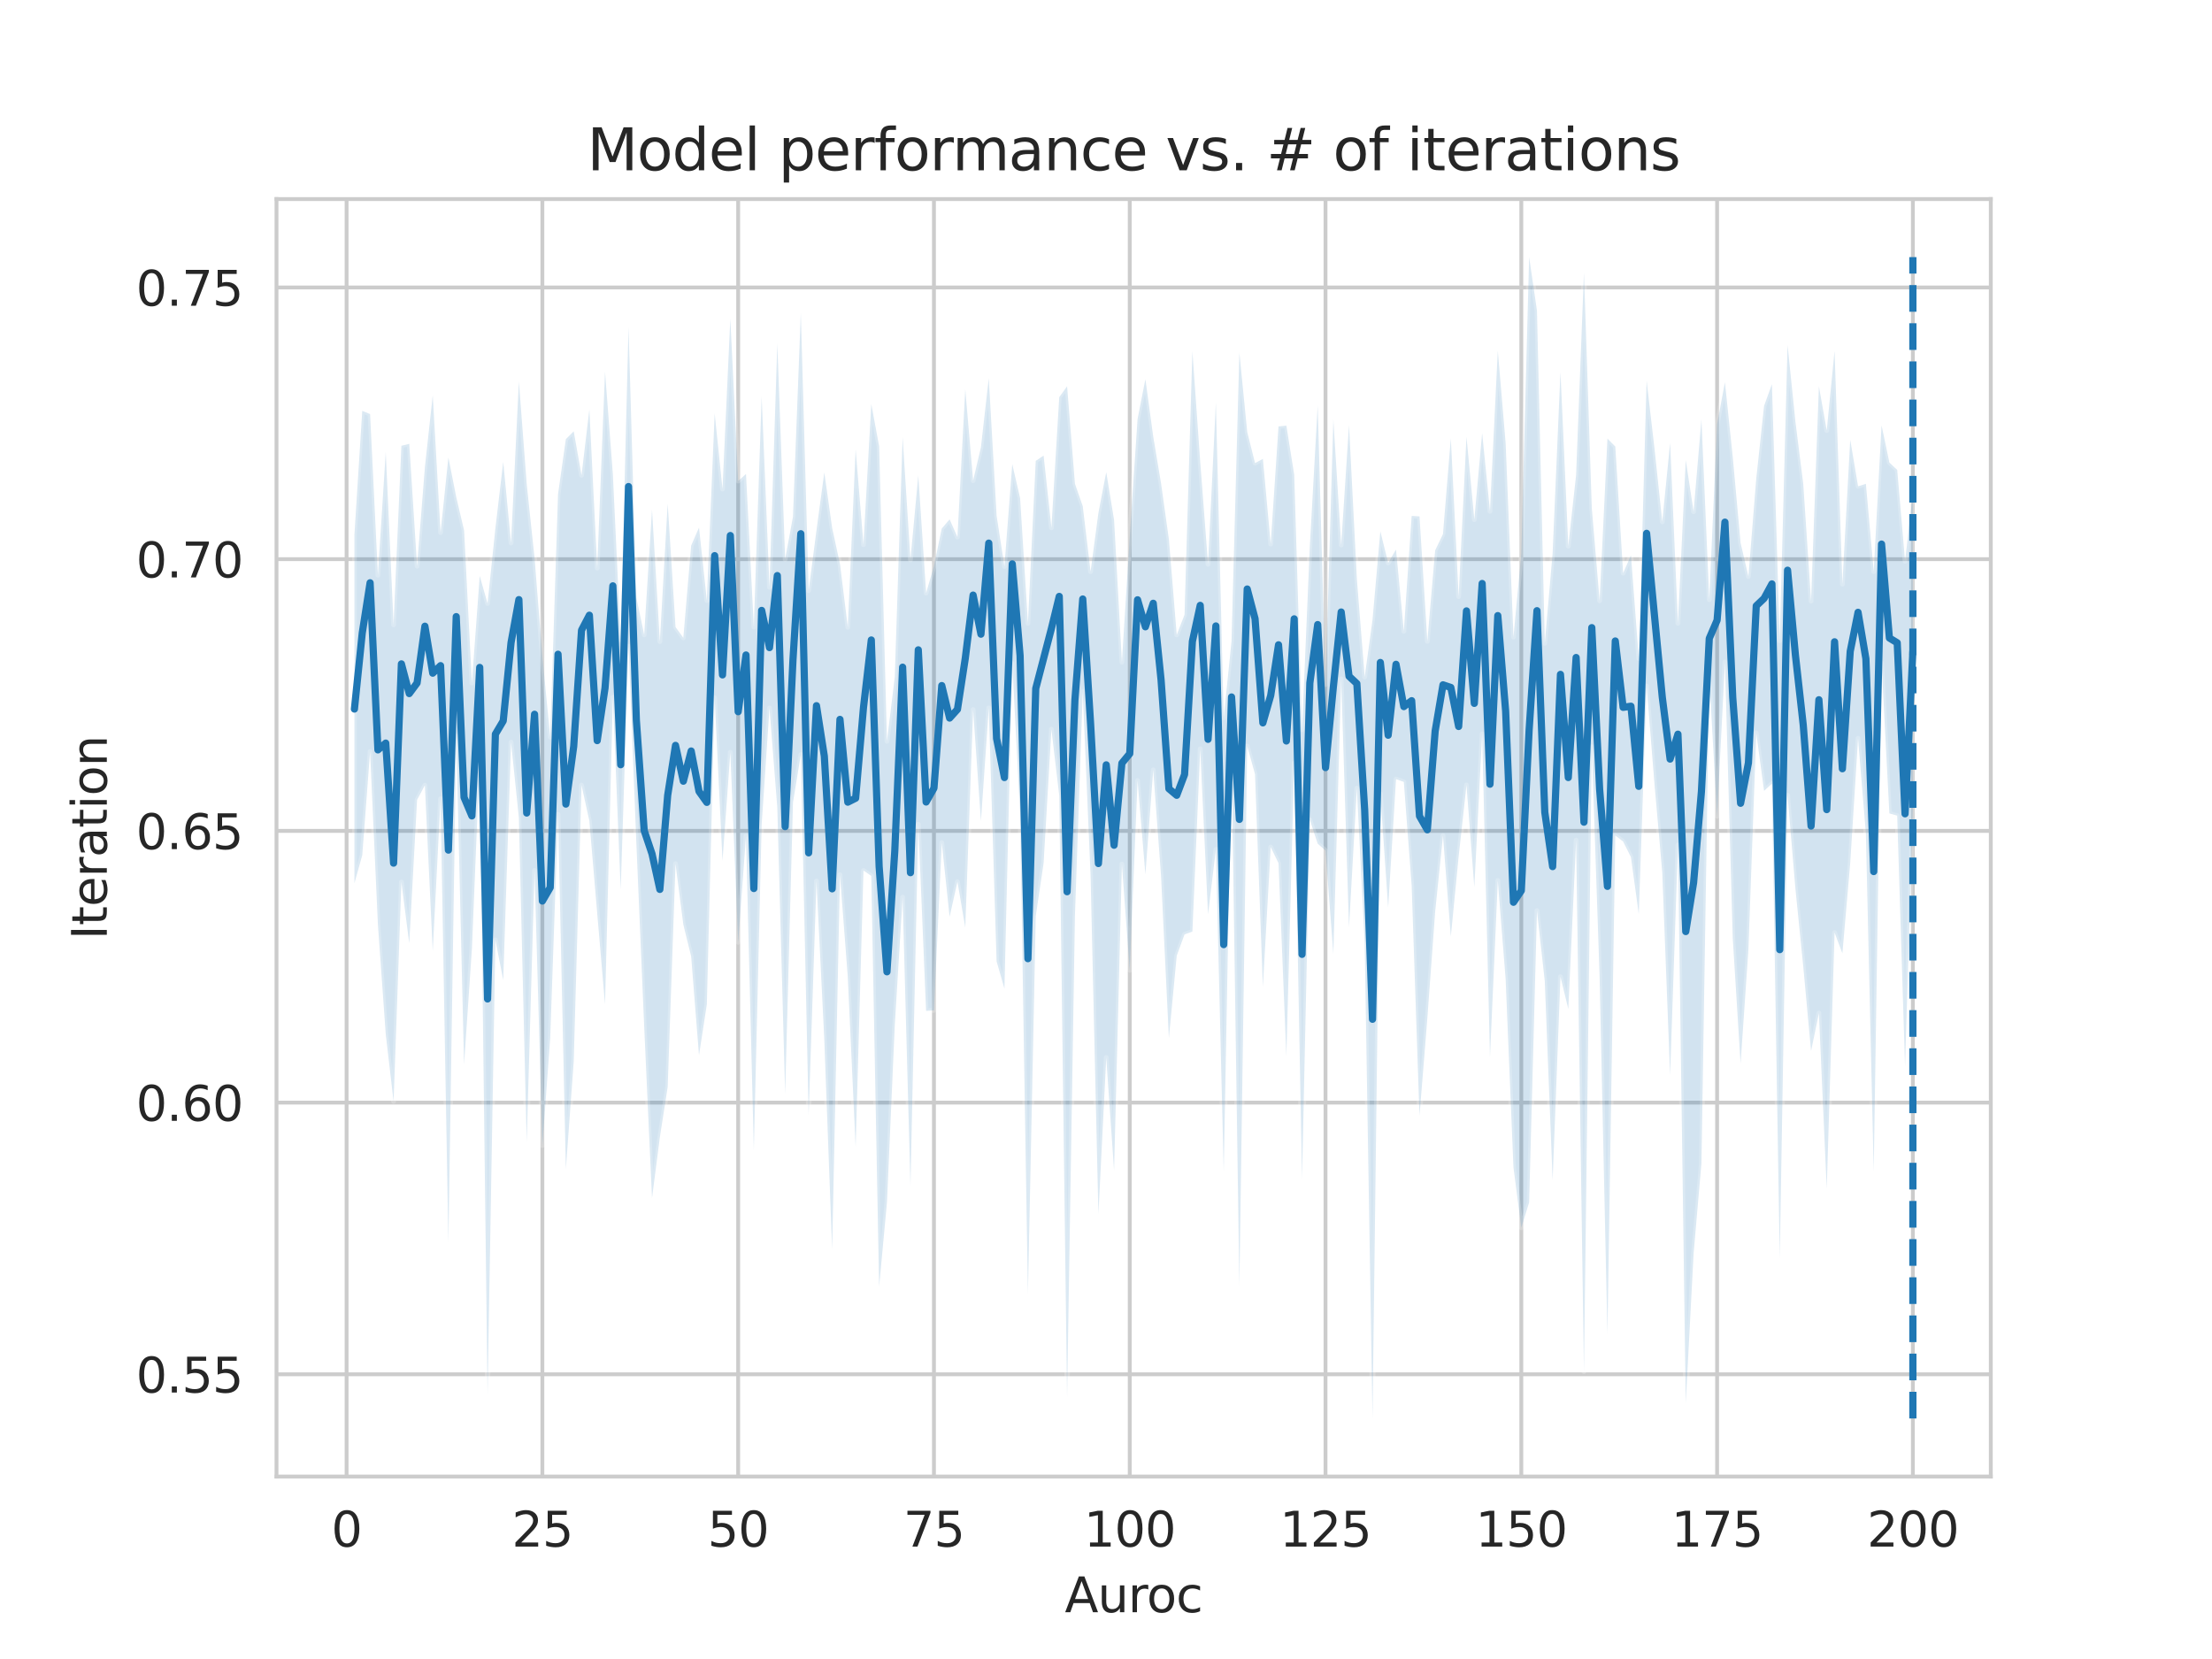 <?xml version="1.0" encoding="utf-8" standalone="no"?>
<!DOCTYPE svg PUBLIC "-//W3C//DTD SVG 1.1//EN"
  "http://www.w3.org/Graphics/SVG/1.1/DTD/svg11.dtd">
<svg height="345.6pt" version="1.1" viewBox="0 0 460.8 345.6" width="460.8pt" xmlns="http://www.w3.org/2000/svg" xmlns:xlink="http://www.w3.org/1999/xlink">
 <defs>
  <style type="text/css">*{stroke-linecap:butt;stroke-linejoin:round;}</style>
 </defs>
 <g id="figure_1">
  <g id="patch_1">
   <path d="M 0 345.6 
L 460.8 345.6 
L 460.8 0 
L 0 0 
z
" style="fill:#ffffff;"/>
  </g>
  <g id="axes_1">
   <g id="patch_2">
    <path d="M 57.6 307.584 
L 414.72 307.584 
L 414.72 41.472 
L 57.6 41.472 
z
" style="fill:#ffffff;"/>
   </g>
   <g id="matplotlib.axis_1">
    <g id="xtick_1">
     <g id="line2d_1">
      <path clip-path="url(#p6a2923b53c)" d="M 72.201 307.584 
L 72.201 41.472 
" style="fill:none;stroke:#cccccc;stroke-linecap:round;stroke-width:0.8;"/>
     </g>
     <g id="text_1">
      <!-- 0 -->
      <g style="fill:#262626;" transform="translate(69.02 322.182)scale(0.1 -0.1)">
       <defs>
        <path d="M 2034 4250 
Q 1547 4250 1301 3770 
Q 1056 3291 1056 2328 
Q 1056 1369 1301 889 
Q 1547 409 2034 409 
Q 2525 409 2770 889 
Q 3016 1369 3016 2328 
Q 3016 3291 2770 3770 
Q 2525 4250 2034 4250 
z
M 2034 4750 
Q 2819 4750 3233 4129 
Q 3647 3509 3647 2328 
Q 3647 1150 3233 529 
Q 2819 -91 2034 -91 
Q 1250 -91 836 529 
Q 422 1150 422 2328 
Q 422 3509 836 4129 
Q 1250 4750 2034 4750 
z
" id="DejaVuSans-30" transform="scale(0.016)"/>
       </defs>
       <use xlink:href="#DejaVuSans-30"/>
      </g>
     </g>
    </g>
    <g id="xtick_2">
     <g id="line2d_2">
      <path clip-path="url(#p6a2923b53c)" d="M 112.987 307.584 
L 112.987 41.472 
" style="fill:none;stroke:#cccccc;stroke-linecap:round;stroke-width:0.8;"/>
     </g>
     <g id="text_2">
      <!-- 25 -->
      <g style="fill:#262626;" transform="translate(106.625 322.182)scale(0.1 -0.1)">
       <defs>
        <path d="M 1228 531 
L 3431 531 
L 3431 0 
L 469 0 
L 469 531 
Q 828 903 1448 1529 
Q 2069 2156 2228 2338 
Q 2531 2678 2651 2914 
Q 2772 3150 2772 3378 
Q 2772 3750 2511 3984 
Q 2250 4219 1831 4219 
Q 1534 4219 1204 4116 
Q 875 4013 500 3803 
L 500 4441 
Q 881 4594 1212 4672 
Q 1544 4750 1819 4750 
Q 2544 4750 2975 4387 
Q 3406 4025 3406 3419 
Q 3406 3131 3298 2873 
Q 3191 2616 2906 2266 
Q 2828 2175 2409 1742 
Q 1991 1309 1228 531 
z
" id="DejaVuSans-32" transform="scale(0.016)"/>
        <path d="M 691 4666 
L 3169 4666 
L 3169 4134 
L 1269 4134 
L 1269 2991 
Q 1406 3038 1543 3061 
Q 1681 3084 1819 3084 
Q 2600 3084 3056 2656 
Q 3513 2228 3513 1497 
Q 3513 744 3044 326 
Q 2575 -91 1722 -91 
Q 1428 -91 1123 -41 
Q 819 9 494 109 
L 494 744 
Q 775 591 1075 516 
Q 1375 441 1709 441 
Q 2250 441 2565 725 
Q 2881 1009 2881 1497 
Q 2881 1984 2565 2268 
Q 2250 2553 1709 2553 
Q 1456 2553 1204 2497 
Q 953 2441 691 2322 
L 691 4666 
z
" id="DejaVuSans-35" transform="scale(0.016)"/>
       </defs>
       <use xlink:href="#DejaVuSans-32"/>
       <use x="63.623" xlink:href="#DejaVuSans-35"/>
      </g>
     </g>
    </g>
    <g id="xtick_3">
     <g id="line2d_3">
      <path clip-path="url(#p6a2923b53c)" d="M 153.773 307.584 
L 153.773 41.472 
" style="fill:none;stroke:#cccccc;stroke-linecap:round;stroke-width:0.8;"/>
     </g>
     <g id="text_3">
      <!-- 50 -->
      <g style="fill:#262626;" transform="translate(147.41 322.182)scale(0.1 -0.1)">
       <use xlink:href="#DejaVuSans-35"/>
       <use x="63.623" xlink:href="#DejaVuSans-30"/>
      </g>
     </g>
    </g>
    <g id="xtick_4">
     <g id="line2d_4">
      <path clip-path="url(#p6a2923b53c)" d="M 194.559 307.584 
L 194.559 41.472 
" style="fill:none;stroke:#cccccc;stroke-linecap:round;stroke-width:0.8;"/>
     </g>
     <g id="text_4">
      <!-- 75 -->
      <g style="fill:#262626;" transform="translate(188.196 322.182)scale(0.1 -0.1)">
       <defs>
        <path d="M 525 4666 
L 3525 4666 
L 3525 4397 
L 1831 0 
L 1172 0 
L 2766 4134 
L 525 4134 
L 525 4666 
z
" id="DejaVuSans-37" transform="scale(0.016)"/>
       </defs>
       <use xlink:href="#DejaVuSans-37"/>
       <use x="63.623" xlink:href="#DejaVuSans-35"/>
      </g>
     </g>
    </g>
    <g id="xtick_5">
     <g id="line2d_5">
      <path clip-path="url(#p6a2923b53c)" d="M 235.344 307.584 
L 235.344 41.472 
" style="fill:none;stroke:#cccccc;stroke-linecap:round;stroke-width:0.8;"/>
     </g>
     <g id="text_5">
      <!-- 100 -->
      <g style="fill:#262626;" transform="translate(225.801 322.182)scale(0.1 -0.1)">
       <defs>
        <path d="M 794 531 
L 1825 531 
L 1825 4091 
L 703 3866 
L 703 4441 
L 1819 4666 
L 2450 4666 
L 2450 531 
L 3481 531 
L 3481 0 
L 794 0 
L 794 531 
z
" id="DejaVuSans-31" transform="scale(0.016)"/>
       </defs>
       <use xlink:href="#DejaVuSans-31"/>
       <use x="63.623" xlink:href="#DejaVuSans-30"/>
       <use x="127.246" xlink:href="#DejaVuSans-30"/>
      </g>
     </g>
    </g>
    <g id="xtick_6">
     <g id="line2d_6">
      <path clip-path="url(#p6a2923b53c)" d="M 276.13 307.584 
L 276.13 41.472 
" style="fill:none;stroke:#cccccc;stroke-linecap:round;stroke-width:0.8;"/>
     </g>
     <g id="text_6">
      <!-- 125 -->
      <g style="fill:#262626;" transform="translate(266.586 322.182)scale(0.1 -0.1)">
       <use xlink:href="#DejaVuSans-31"/>
       <use x="63.623" xlink:href="#DejaVuSans-32"/>
       <use x="127.246" xlink:href="#DejaVuSans-35"/>
      </g>
     </g>
    </g>
    <g id="xtick_7">
     <g id="line2d_7">
      <path clip-path="url(#p6a2923b53c)" d="M 316.916 307.584 
L 316.916 41.472 
" style="fill:none;stroke:#cccccc;stroke-linecap:round;stroke-width:0.8;"/>
     </g>
     <g id="text_7">
      <!-- 150 -->
      <g style="fill:#262626;" transform="translate(307.372 322.182)scale(0.1 -0.1)">
       <use xlink:href="#DejaVuSans-31"/>
       <use x="63.623" xlink:href="#DejaVuSans-35"/>
       <use x="127.246" xlink:href="#DejaVuSans-30"/>
      </g>
     </g>
    </g>
    <g id="xtick_8">
     <g id="line2d_8">
      <path clip-path="url(#p6a2923b53c)" d="M 357.702 307.584 
L 357.702 41.472 
" style="fill:none;stroke:#cccccc;stroke-linecap:round;stroke-width:0.8;"/>
     </g>
     <g id="text_8">
      <!-- 175 -->
      <g style="fill:#262626;" transform="translate(348.158 322.182)scale(0.1 -0.1)">
       <use xlink:href="#DejaVuSans-31"/>
       <use x="63.623" xlink:href="#DejaVuSans-37"/>
       <use x="127.246" xlink:href="#DejaVuSans-35"/>
      </g>
     </g>
    </g>
    <g id="xtick_9">
     <g id="line2d_9">
      <path clip-path="url(#p6a2923b53c)" d="M 398.487 307.584 
L 398.487 41.472 
" style="fill:none;stroke:#cccccc;stroke-linecap:round;stroke-width:0.8;"/>
     </g>
     <g id="text_9">
      <!-- 200 -->
      <g style="fill:#262626;" transform="translate(388.944 322.182)scale(0.1 -0.1)">
       <use xlink:href="#DejaVuSans-32"/>
       <use x="63.623" xlink:href="#DejaVuSans-30"/>
       <use x="127.246" xlink:href="#DejaVuSans-30"/>
      </g>
     </g>
    </g>
    <g id="text_10">
     <!-- Auroc -->
     <g style="fill:#262626;" transform="translate(221.819 335.861)scale(0.1 -0.1)">
      <defs>
       <path d="M 2188 4044 
L 1331 1722 
L 3047 1722 
L 2188 4044 
z
M 1831 4666 
L 2547 4666 
L 4325 0 
L 3669 0 
L 3244 1197 
L 1141 1197 
L 716 0 
L 50 0 
L 1831 4666 
z
" id="DejaVuSans-41" transform="scale(0.016)"/>
       <path d="M 544 1381 
L 544 3500 
L 1119 3500 
L 1119 1403 
Q 1119 906 1312 657 
Q 1506 409 1894 409 
Q 2359 409 2629 706 
Q 2900 1003 2900 1516 
L 2900 3500 
L 3475 3500 
L 3475 0 
L 2900 0 
L 2900 538 
Q 2691 219 2414 64 
Q 2138 -91 1772 -91 
Q 1169 -91 856 284 
Q 544 659 544 1381 
z
M 1991 3584 
L 1991 3584 
z
" id="DejaVuSans-75" transform="scale(0.016)"/>
       <path d="M 2631 2963 
Q 2534 3019 2420 3045 
Q 2306 3072 2169 3072 
Q 1681 3072 1420 2755 
Q 1159 2438 1159 1844 
L 1159 0 
L 581 0 
L 581 3500 
L 1159 3500 
L 1159 2956 
Q 1341 3275 1631 3429 
Q 1922 3584 2338 3584 
Q 2397 3584 2469 3576 
Q 2541 3569 2628 3553 
L 2631 2963 
z
" id="DejaVuSans-72" transform="scale(0.016)"/>
       <path d="M 1959 3097 
Q 1497 3097 1228 2736 
Q 959 2375 959 1747 
Q 959 1119 1226 758 
Q 1494 397 1959 397 
Q 2419 397 2687 759 
Q 2956 1122 2956 1747 
Q 2956 2369 2687 2733 
Q 2419 3097 1959 3097 
z
M 1959 3584 
Q 2709 3584 3137 3096 
Q 3566 2609 3566 1747 
Q 3566 888 3137 398 
Q 2709 -91 1959 -91 
Q 1206 -91 779 398 
Q 353 888 353 1747 
Q 353 2609 779 3096 
Q 1206 3584 1959 3584 
z
" id="DejaVuSans-6f" transform="scale(0.016)"/>
       <path d="M 3122 3366 
L 3122 2828 
Q 2878 2963 2633 3030 
Q 2388 3097 2138 3097 
Q 1578 3097 1268 2742 
Q 959 2388 959 1747 
Q 959 1106 1268 751 
Q 1578 397 2138 397 
Q 2388 397 2633 464 
Q 2878 531 3122 666 
L 3122 134 
Q 2881 22 2623 -34 
Q 2366 -91 2075 -91 
Q 1284 -91 818 406 
Q 353 903 353 1747 
Q 353 2603 823 3093 
Q 1294 3584 2113 3584 
Q 2378 3584 2631 3529 
Q 2884 3475 3122 3366 
z
" id="DejaVuSans-63" transform="scale(0.016)"/>
      </defs>
      <use xlink:href="#DejaVuSans-41"/>
      <use x="68.408" xlink:href="#DejaVuSans-75"/>
      <use x="131.787" xlink:href="#DejaVuSans-72"/>
      <use x="170.65" xlink:href="#DejaVuSans-6f"/>
      <use x="231.832" xlink:href="#DejaVuSans-63"/>
     </g>
    </g>
   </g>
   <g id="matplotlib.axis_2">
    <g id="ytick_1">
     <g id="line2d_10">
      <path clip-path="url(#p6a2923b53c)" d="M 57.6 286.29 
L 414.72 286.29 
" style="fill:none;stroke:#cccccc;stroke-linecap:round;stroke-width:0.8;"/>
     </g>
     <g id="text_11">
      <!-- 0.55 -->
      <g style="fill:#262626;" transform="translate(28.334 290.089)scale(0.1 -0.1)">
       <defs>
        <path d="M 684 794 
L 1344 794 
L 1344 0 
L 684 0 
L 684 794 
z
" id="DejaVuSans-2e" transform="scale(0.016)"/>
       </defs>
       <use xlink:href="#DejaVuSans-30"/>
       <use x="63.623" xlink:href="#DejaVuSans-2e"/>
       <use x="95.41" xlink:href="#DejaVuSans-35"/>
       <use x="159.033" xlink:href="#DejaVuSans-35"/>
      </g>
     </g>
    </g>
    <g id="ytick_2">
     <g id="line2d_11">
      <path clip-path="url(#p6a2923b53c)" d="M 57.6 229.689 
L 414.72 229.689 
" style="fill:none;stroke:#cccccc;stroke-linecap:round;stroke-width:0.8;"/>
     </g>
     <g id="text_12">
      <!-- 0.60 -->
      <g style="fill:#262626;" transform="translate(28.334 233.488)scale(0.1 -0.1)">
       <defs>
        <path d="M 2113 2584 
Q 1688 2584 1439 2293 
Q 1191 2003 1191 1497 
Q 1191 994 1439 701 
Q 1688 409 2113 409 
Q 2538 409 2786 701 
Q 3034 994 3034 1497 
Q 3034 2003 2786 2293 
Q 2538 2584 2113 2584 
z
M 3366 4563 
L 3366 3988 
Q 3128 4100 2886 4159 
Q 2644 4219 2406 4219 
Q 1781 4219 1451 3797 
Q 1122 3375 1075 2522 
Q 1259 2794 1537 2939 
Q 1816 3084 2150 3084 
Q 2853 3084 3261 2657 
Q 3669 2231 3669 1497 
Q 3669 778 3244 343 
Q 2819 -91 2113 -91 
Q 1303 -91 875 529 
Q 447 1150 447 2328 
Q 447 3434 972 4092 
Q 1497 4750 2381 4750 
Q 2619 4750 2861 4703 
Q 3103 4656 3366 4563 
z
" id="DejaVuSans-36" transform="scale(0.016)"/>
       </defs>
       <use xlink:href="#DejaVuSans-30"/>
       <use x="63.623" xlink:href="#DejaVuSans-2e"/>
       <use x="95.41" xlink:href="#DejaVuSans-36"/>
       <use x="159.033" xlink:href="#DejaVuSans-30"/>
      </g>
     </g>
    </g>
    <g id="ytick_3">
     <g id="line2d_12">
      <path clip-path="url(#p6a2923b53c)" d="M 57.6 173.088 
L 414.72 173.088 
" style="fill:none;stroke:#cccccc;stroke-linecap:round;stroke-width:0.8;"/>
     </g>
     <g id="text_13">
      <!-- 0.65 -->
      <g style="fill:#262626;" transform="translate(28.334 176.887)scale(0.1 -0.1)">
       <use xlink:href="#DejaVuSans-30"/>
       <use x="63.623" xlink:href="#DejaVuSans-2e"/>
       <use x="95.41" xlink:href="#DejaVuSans-36"/>
       <use x="159.033" xlink:href="#DejaVuSans-35"/>
      </g>
     </g>
    </g>
    <g id="ytick_4">
     <g id="line2d_13">
      <path clip-path="url(#p6a2923b53c)" d="M 57.6 116.487 
L 414.72 116.487 
" style="fill:none;stroke:#cccccc;stroke-linecap:round;stroke-width:0.8;"/>
     </g>
     <g id="text_14">
      <!-- 0.70 -->
      <g style="fill:#262626;" transform="translate(28.334 120.286)scale(0.1 -0.1)">
       <use xlink:href="#DejaVuSans-30"/>
       <use x="63.623" xlink:href="#DejaVuSans-2e"/>
       <use x="95.41" xlink:href="#DejaVuSans-37"/>
       <use x="159.033" xlink:href="#DejaVuSans-30"/>
      </g>
     </g>
    </g>
    <g id="ytick_5">
     <g id="line2d_14">
      <path clip-path="url(#p6a2923b53c)" d="M 57.6 59.886 
L 414.72 59.886 
" style="fill:none;stroke:#cccccc;stroke-linecap:round;stroke-width:0.8;"/>
     </g>
     <g id="text_15">
      <!-- 0.75 -->
      <g style="fill:#262626;" transform="translate(28.334 63.685)scale(0.1 -0.1)">
       <use xlink:href="#DejaVuSans-30"/>
       <use x="63.623" xlink:href="#DejaVuSans-2e"/>
       <use x="95.41" xlink:href="#DejaVuSans-37"/>
       <use x="159.033" xlink:href="#DejaVuSans-35"/>
      </g>
     </g>
    </g>
    <g id="text_16">
     <!-- Iteration -->
     <g style="fill:#262626;" transform="translate(22.255 195.737)rotate(-90)scale(0.1 -0.1)">
      <defs>
       <path d="M 628 4666 
L 1259 4666 
L 1259 0 
L 628 0 
L 628 4666 
z
" id="DejaVuSans-49" transform="scale(0.016)"/>
       <path d="M 1172 4494 
L 1172 3500 
L 2356 3500 
L 2356 3053 
L 1172 3053 
L 1172 1153 
Q 1172 725 1289 603 
Q 1406 481 1766 481 
L 2356 481 
L 2356 0 
L 1766 0 
Q 1100 0 847 248 
Q 594 497 594 1153 
L 594 3053 
L 172 3053 
L 172 3500 
L 594 3500 
L 594 4494 
L 1172 4494 
z
" id="DejaVuSans-74" transform="scale(0.016)"/>
       <path d="M 3597 1894 
L 3597 1613 
L 953 1613 
Q 991 1019 1311 708 
Q 1631 397 2203 397 
Q 2534 397 2845 478 
Q 3156 559 3463 722 
L 3463 178 
Q 3153 47 2828 -22 
Q 2503 -91 2169 -91 
Q 1331 -91 842 396 
Q 353 884 353 1716 
Q 353 2575 817 3079 
Q 1281 3584 2069 3584 
Q 2775 3584 3186 3129 
Q 3597 2675 3597 1894 
z
M 3022 2063 
Q 3016 2534 2758 2815 
Q 2500 3097 2075 3097 
Q 1594 3097 1305 2825 
Q 1016 2553 972 2059 
L 3022 2063 
z
" id="DejaVuSans-65" transform="scale(0.016)"/>
       <path d="M 2194 1759 
Q 1497 1759 1228 1600 
Q 959 1441 959 1056 
Q 959 750 1161 570 
Q 1363 391 1709 391 
Q 2188 391 2477 730 
Q 2766 1069 2766 1631 
L 2766 1759 
L 2194 1759 
z
M 3341 1997 
L 3341 0 
L 2766 0 
L 2766 531 
Q 2569 213 2275 61 
Q 1981 -91 1556 -91 
Q 1019 -91 701 211 
Q 384 513 384 1019 
Q 384 1609 779 1909 
Q 1175 2209 1959 2209 
L 2766 2209 
L 2766 2266 
Q 2766 2663 2505 2880 
Q 2244 3097 1772 3097 
Q 1472 3097 1187 3025 
Q 903 2953 641 2809 
L 641 3341 
Q 956 3463 1253 3523 
Q 1550 3584 1831 3584 
Q 2591 3584 2966 3190 
Q 3341 2797 3341 1997 
z
" id="DejaVuSans-61" transform="scale(0.016)"/>
       <path d="M 603 3500 
L 1178 3500 
L 1178 0 
L 603 0 
L 603 3500 
z
M 603 4863 
L 1178 4863 
L 1178 4134 
L 603 4134 
L 603 4863 
z
" id="DejaVuSans-69" transform="scale(0.016)"/>
       <path d="M 3513 2113 
L 3513 0 
L 2938 0 
L 2938 2094 
Q 2938 2591 2744 2837 
Q 2550 3084 2163 3084 
Q 1697 3084 1428 2787 
Q 1159 2491 1159 1978 
L 1159 0 
L 581 0 
L 581 3500 
L 1159 3500 
L 1159 2956 
Q 1366 3272 1645 3428 
Q 1925 3584 2291 3584 
Q 2894 3584 3203 3211 
Q 3513 2838 3513 2113 
z
" id="DejaVuSans-6e" transform="scale(0.016)"/>
      </defs>
      <use xlink:href="#DejaVuSans-49"/>
      <use x="29.492" xlink:href="#DejaVuSans-74"/>
      <use x="68.701" xlink:href="#DejaVuSans-65"/>
      <use x="130.225" xlink:href="#DejaVuSans-72"/>
      <use x="171.338" xlink:href="#DejaVuSans-61"/>
      <use x="232.617" xlink:href="#DejaVuSans-74"/>
      <use x="271.826" xlink:href="#DejaVuSans-69"/>
      <use x="299.609" xlink:href="#DejaVuSans-6f"/>
      <use x="360.791" xlink:href="#DejaVuSans-6e"/>
     </g>
    </g>
   </g>
   <g id="PolyCollection_1">
    <defs>
     <path d="M 73.833 -234.183 
L 73.833 -161.601 
L 75.464 -167.453 
L 77.096 -189.046 
L 78.727 -152.995 
L 80.358 -130.18 
L 81.99 -116.154 
L 83.621 -161.864 
L 85.253 -149.094 
L 86.884 -178.98 
L 88.516 -182.027 
L 90.147 -147.496 
L 91.778 -179.216 
L 93.41 -86.719 
L 95.041 -192.25 
L 96.673 -123.851 
L 98.304 -147.942 
L 99.936 -187.504 
L 101.567 -55.125 
L 103.198 -149.812 
L 104.83 -141.45 
L 106.461 -190.984 
L 108.093 -175.245 
L 109.724 -107.72 
L 111.356 -164.277 
L 112.987 -106.966 
L 114.618 -129.382 
L 116.25 -175.961 
L 117.881 -102.066 
L 119.513 -124.466 
L 121.144 -182.044 
L 122.776 -174.595 
L 124.407 -155.388 
L 126.038 -136.374 
L 127.67 -200.339 
L 129.301 -160.285 
L 130.933 -210.988 
L 132.564 -170.012 
L 134.196 -131.82 
L 135.827 -96.022 
L 137.458 -108.701 
L 139.09 -119.169 
L 140.721 -165.675 
L 142.353 -152.998 
L 143.984 -146.352 
L 145.616 -125.791 
L 147.247 -136.396 
L 148.879 -200.223 
L 150.51 -166.289 
L 152.141 -188.892 
L 153.773 -149.289 
L 155.404 -171.449 
L 157.036 -106.044 
L 158.667 -173.865 
L 160.299 -198.115 
L 161.93 -177.346 
L 163.561 -117.712 
L 165.193 -178.463 
L 166.824 -188.407 
L 168.456 -113.315 
L 170.087 -162.083 
L 171.719 -129.019 
L 173.35 -85.276 
L 174.981 -163.375 
L 176.613 -142.065 
L 178.244 -106.657 
L 179.876 -164.254 
L 181.507 -163.135 
L 183.139 -77.566 
L 184.77 -95.134 
L 186.401 -132.122 
L 188.033 -158.705 
L 189.664 -98.623 
L 191.296 -173.896 
L 192.927 -135.012 
L 194.559 -135.126 
L 196.19 -170.063 
L 197.821 -154.629 
L 199.453 -161.93 
L 201.084 -152.391 
L 202.716 -197.798 
L 204.347 -174.559 
L 205.979 -198.13 
L 207.61 -145.343 
L 209.241 -139.663 
L 210.873 -207.367 
L 212.504 -176.202 
L 214.136 -76.033 
L 215.767 -154.772 
L 217.399 -165.789 
L 219.03 -193.693 
L 220.661 -179.854 
L 222.293 -54.555 
L 223.924 -154.736 
L 225.556 -201.49 
L 227.187 -163.249 
L 228.819 -92.691 
L 230.45 -125.297 
L 232.081 -101.778 
L 233.713 -165.594 
L 235.344 -143.462 
L 236.976 -183.006 
L 238.607 -163.452 
L 240.239 -185.225 
L 241.87 -163.103 
L 243.501 -129.361 
L 245.133 -146.513 
L 246.764 -150.952 
L 248.396 -151.535 
L 250.027 -189.61 
L 251.659 -155.135 
L 253.29 -168.655 
L 254.921 -101.586 
L 256.553 -188.76 
L 258.184 -77.679 
L 259.816 -190.177 
L 261.447 -184.306 
L 263.079 -140.027 
L 264.71 -169.141 
L 266.341 -165.788 
L 267.973 -125.556 
L 269.604 -186.655 
L 271.236 -100.007 
L 272.867 -174.809 
L 274.499 -169.853 
L 276.13 -168.4 
L 277.761 -146.891 
L 279.393 -204.162 
L 281.024 -152.424 
L 282.656 -181.402 
L 284.287 -149.233 
L 285.919 -50.112 
L 287.55 -180.278 
L 289.181 -156.564 
L 290.813 -183.299 
L 292.444 -182.714 
L 294.076 -161.138 
L 295.707 -113.176 
L 297.339 -133.476 
L 298.97 -155.694 
L 300.601 -171.531 
L 302.233 -150.508 
L 303.864 -167.212 
L 305.496 -182.068 
L 307.127 -160.796 
L 308.759 -192.714 
L 310.39 -125.385 
L 312.021 -162.171 
L 313.653 -141.667 
L 315.284 -102.415 
L 316.916 -89.839 
L 318.547 -95.118 
L 320.179 -155.898 
L 321.81 -141.19 
L 323.441 -99.777 
L 325.073 -142.138 
L 326.704 -135.422 
L 328.336 -170.591 
L 329.967 -59.863 
L 331.599 -190.017 
L 333.23 -142.049 
L 334.862 -67.682 
L 336.493 -171.556 
L 338.124 -170.302 
L 339.756 -167.054 
L 341.387 -155.168 
L 343.019 -202.701 
L 344.65 -182.418 
L 346.282 -163.868 
L 347.913 -121.625 
L 349.544 -169.563 
L 351.176 -53.337 
L 352.807 -84.466 
L 354.439 -103.261 
L 356.07 -204.522 
L 357.702 -175.546 
L 359.333 -207.689 
L 360.964 -150.199 
L 362.596 -124.045 
L 364.227 -147.857 
L 365.859 -192.918 
L 367.49 -180.847 
L 369.122 -182.355 
L 370.753 -83.415 
L 372.384 -179.924 
L 374.016 -160.52 
L 375.647 -144.325 
L 377.279 -126.655 
L 378.91 -134.547 
L 380.542 -97.971 
L 382.173 -151.33 
L 383.804 -147.003 
L 385.436 -165.844 
L 387.067 -191.794 
L 388.699 -171.957 
L 390.33 -101.547 
L 391.962 -207.514 
L 393.593 -176.151 
L 395.224 -175.692 
L 396.856 -123.444 
L 398.487 -177.008 
L 398.487 -242.812 
L 398.487 -242.812 
L 396.856 -228.697 
L 395.224 -247.702 
L 393.593 -249.239 
L 391.962 -256.992 
L 390.33 -226.531 
L 388.699 -244.803 
L 387.067 -244.294 
L 385.436 -253.98 
L 383.804 -223.904 
L 382.173 -272.473 
L 380.542 -255.916 
L 378.91 -265.111 
L 377.279 -220.379 
L 375.647 -244.806 
L 374.016 -257.761 
L 372.384 -273.702 
L 370.753 -212.132 
L 369.122 -265.564 
L 367.49 -261.04 
L 365.859 -245.862 
L 364.227 -225.498 
L 362.596 -232.484 
L 360.964 -250.348 
L 359.333 -265.97 
L 357.702 -257.227 
L 356.07 -220.673 
L 354.439 -258.204 
L 352.807 -238.99 
L 351.176 -249.745 
L 349.544 -215.752 
L 347.913 -253.316 
L 346.282 -236.892 
L 344.65 -252.233 
L 343.019 -266.289 
L 341.387 -208.422 
L 339.756 -229.915 
L 338.124 -226.194 
L 336.493 -252.585 
L 334.862 -254.227 
L 333.23 -220.431 
L 331.599 -239.683 
L 329.967 -288.792 
L 328.336 -246.661 
L 326.704 -231.828 
L 325.073 -268.089 
L 323.441 -230.363 
L 321.81 -211.594 
L 320.179 -280.865 
L 318.547 -292.032 
L 316.916 -230.288 
L 315.284 -212.872 
L 313.653 -253.247 
L 312.021 -272.544 
L 310.39 -239.088 
L 308.759 -255.378 
L 307.127 -237.353 
L 305.496 -254.605 
L 303.864 -221.315 
L 302.233 -254.275 
L 300.601 -234.342 
L 298.97 -230.938 
L 297.339 -212 
L 295.707 -238.024 
L 294.076 -238.124 
L 292.444 -214.093 
L 290.813 -231.125 
L 289.181 -228.32 
L 287.55 -234.905 
L 285.919 -216.43 
L 284.287 -204.548 
L 282.656 -224.993 
L 281.024 -257.039 
L 279.393 -232.057 
L 277.761 -258.138 
L 276.13 -202.995 
L 274.499 -261.125 
L 272.867 -231.861 
L 271.236 -193.58 
L 269.604 -246.705 
L 267.973 -256.923 
L 266.341 -256.762 
L 264.71 -232.262 
L 263.079 -249.998 
L 261.447 -249.122 
L 259.816 -255.617 
L 258.184 -272.137 
L 256.553 -212.05 
L 254.921 -196.058 
L 253.29 -261.747 
L 251.659 -228.049 
L 250.027 -249.37 
L 248.396 -272.428 
L 246.764 -217.549 
L 245.133 -213.334 
L 243.501 -233.231 
L 241.87 -244.872 
L 240.239 -254.628 
L 238.607 -266.601 
L 236.976 -258.299 
L 235.344 -233.738 
L 233.713 -207.646 
L 232.081 -237.273 
L 230.45 -247.237 
L 228.819 -238.73 
L 227.187 -226.517 
L 225.556 -240.14 
L 223.924 -244.845 
L 222.293 -265.121 
L 220.661 -262.861 
L 219.03 -235.654 
L 217.399 -250.695 
L 215.767 -249.588 
L 214.136 -215.75 
L 212.504 -241.835 
L 210.873 -248.893 
L 209.241 -227.582 
L 207.61 -238.16 
L 205.979 -266.783 
L 204.347 -252.424 
L 202.716 -245.46 
L 201.084 -264.494 
L 199.453 -233.716 
L 197.821 -237.401 
L 196.19 -235.504 
L 194.559 -227.699 
L 192.927 -222.046 
L 191.296 -246.549 
L 189.664 -228.987 
L 188.033 -254.516 
L 186.401 -204.573 
L 184.77 -191.18 
L 183.139 -252.615 
L 181.507 -261.424 
L 179.876 -232.133 
L 178.244 -251.976 
L 176.613 -214.929 
L 174.981 -228.097 
L 173.35 -235.61 
L 171.719 -247.168 
L 170.087 -235.105 
L 168.456 -222.562 
L 166.824 -280.42 
L 165.193 -237.959 
L 163.561 -229.089 
L 161.93 -274.044 
L 160.299 -223.272 
L 158.667 -263.012 
L 157.036 -214.963 
L 155.404 -246.855 
L 153.773 -245.393 
L 152.141 -279.185 
L 150.51 -243.724 
L 148.879 -259.467 
L 147.247 -220.505 
L 145.616 -235.689 
L 143.984 -231.949 
L 142.353 -212.727 
L 140.721 -214.976 
L 139.09 -240.664 
L 137.458 -211.943 
L 135.827 -239.424 
L 134.196 -213.343 
L 132.564 -221.141 
L 130.933 -277.492 
L 129.301 -212.307 
L 127.67 -246.773 
L 126.038 -268.16 
L 124.407 -227.243 
L 122.776 -260.284 
L 121.144 -246.585 
L 119.513 -255.745 
L 117.881 -254.12 
L 116.25 -242.652 
L 114.618 -192.04 
L 112.987 -208.835 
L 111.356 -229.336 
L 109.724 -244.75 
L 108.093 -266.134 
L 106.461 -232.48 
L 104.83 -249.383 
L 103.198 -235.513 
L 101.567 -219.875 
L 99.936 -225.615 
L 98.304 -203.319 
L 96.673 -235.124 
L 95.041 -242.036 
L 93.41 -250.298 
L 91.778 -234.652 
L 90.147 -263.238 
L 88.516 -248.269 
L 86.884 -227.651 
L 85.253 -253.133 
L 83.621 -252.739 
L 81.99 -215.431 
L 80.358 -251.409 
L 78.727 -225.775 
L 77.096 -259.34 
L 75.464 -260.009 
L 73.833 -234.183 
z
" id="medc75a42b5" style="stroke:#ffffff;stroke-opacity:0.2;"/>
    </defs>
    <g clip-path="url(#p6a2923b53c)">
     <use style="fill:#1f77b4;fill-opacity:0.2;stroke:#ffffff;stroke-opacity:0.2;" x="0" xlink:href="#medc75a42b5" y="345.6"/>
    </g>
   </g>
   <g id="LineCollection_1">
    <path clip-path="url(#p6a2923b53c)" d="M 398.487 295.488 
L 398.487 53.568 
" style="fill:none;stroke:#1f77b4;stroke-dasharray:5.55,2.4;stroke-dashoffset:0;stroke-width:1.5;"/>
   </g>
   <g id="line2d_15">
    <path clip-path="url(#p6a2923b53c)" d="M 73.833 147.708 
L 75.464 131.869 
L 77.096 121.407 
L 78.727 156.215 
L 80.358 154.805 
L 81.99 179.807 
L 83.621 138.299 
L 85.253 144.487 
L 86.884 142.284 
L 88.516 130.452 
L 90.147 140.233 
L 91.778 138.666 
L 93.41 177.092 
L 95.041 128.457 
L 96.673 166.113 
L 98.304 169.97 
L 99.936 139.041 
L 101.567 208.1 
L 103.198 152.937 
L 104.83 150.184 
L 106.461 133.868 
L 108.093 124.911 
L 109.724 169.365 
L 111.356 148.794 
L 112.987 187.699 
L 114.618 184.889 
L 116.25 136.293 
L 117.881 167.507 
L 119.513 155.495 
L 121.144 131.286 
L 122.776 128.161 
L 124.407 154.284 
L 126.038 143.333 
L 127.67 122.044 
L 129.301 159.304 
L 130.933 101.36 
L 132.564 150.024 
L 134.196 173.018 
L 135.827 177.877 
L 137.458 185.278 
L 139.09 165.684 
L 140.721 155.275 
L 142.353 162.738 
L 143.984 156.449 
L 145.616 164.86 
L 147.247 167.149 
L 148.879 115.755 
L 150.51 140.594 
L 152.141 111.562 
L 153.773 148.259 
L 155.404 136.448 
L 157.036 185.096 
L 158.667 127.161 
L 160.299 134.907 
L 161.93 119.905 
L 163.561 172.2 
L 165.193 137.389 
L 166.824 111.186 
L 168.456 177.662 
L 170.087 147.006 
L 171.719 157.506 
L 173.35 185.157 
L 174.981 149.864 
L 176.613 167.103 
L 178.244 166.283 
L 179.876 147.407 
L 181.507 133.32 
L 183.139 180.51 
L 184.77 202.443 
L 186.401 177.253 
L 188.033 138.989 
L 189.664 181.795 
L 191.296 135.377 
L 192.927 167.071 
L 194.559 164.188 
L 196.19 142.817 
L 197.821 149.585 
L 199.453 147.777 
L 201.084 137.157 
L 202.716 123.971 
L 204.347 132.109 
L 205.979 113.144 
L 207.61 153.848 
L 209.241 161.978 
L 210.873 117.47 
L 212.504 136.582 
L 214.136 199.708 
L 215.767 143.42 
L 219.03 130.927 
L 220.661 124.243 
L 222.293 185.762 
L 223.924 145.81 
L 225.556 124.785 
L 227.187 150.717 
L 228.819 179.889 
L 230.45 159.333 
L 232.081 176.074 
L 233.713 158.98 
L 235.344 157 
L 236.976 124.947 
L 238.607 130.573 
L 240.239 125.674 
L 241.87 141.613 
L 243.501 164.304 
L 245.133 165.676 
L 246.764 161.349 
L 248.396 133.618 
L 250.027 126.11 
L 251.659 154.008 
L 253.29 130.399 
L 254.921 196.778 
L 256.553 145.195 
L 258.184 170.692 
L 259.816 122.703 
L 261.447 128.886 
L 263.079 150.587 
L 264.71 144.898 
L 266.341 134.325 
L 267.973 154.36 
L 269.604 128.92 
L 271.236 198.807 
L 272.867 142.265 
L 274.499 130.111 
L 276.13 159.902 
L 277.761 143.086 
L 279.393 127.491 
L 281.024 140.869 
L 282.656 142.403 
L 284.287 168.709 
L 285.919 212.329 
L 287.55 138.008 
L 289.181 153.158 
L 290.813 138.388 
L 292.444 147.197 
L 294.076 145.969 
L 295.707 170 
L 297.339 172.862 
L 298.97 152.284 
L 300.601 142.663 
L 302.233 143.208 
L 303.864 151.337 
L 305.496 127.263 
L 307.127 146.526 
L 308.759 121.554 
L 310.39 163.363 
L 312.021 128.242 
L 313.653 148.143 
L 315.284 187.956 
L 316.916 185.537 
L 318.547 152.025 
L 320.179 127.219 
L 321.81 169.208 
L 323.441 180.53 
L 325.073 140.486 
L 326.704 161.975 
L 328.336 136.974 
L 329.967 171.273 
L 331.599 130.75 
L 333.23 164.36 
L 334.862 184.646 
L 336.493 133.529 
L 338.124 147.352 
L 339.756 147.116 
L 341.387 163.805 
L 343.019 111.105 
L 346.282 145.22 
L 347.913 158.13 
L 349.544 152.942 
L 351.176 194.059 
L 352.807 183.872 
L 354.439 164.868 
L 356.07 133.002 
L 357.702 129.213 
L 359.333 108.771 
L 360.964 145.327 
L 362.596 167.336 
L 364.227 158.923 
L 365.859 126.21 
L 367.49 124.656 
L 369.122 121.641 
L 370.753 197.827 
L 372.384 118.787 
L 374.016 136.459 
L 375.647 151.034 
L 377.279 172.083 
L 378.91 145.771 
L 380.542 168.656 
L 382.173 133.698 
L 383.804 160.147 
L 385.436 135.688 
L 387.067 127.556 
L 388.699 137.22 
L 390.33 181.561 
L 391.962 113.347 
L 393.593 132.905 
L 395.224 133.903 
L 396.856 169.53 
L 398.487 135.69 
L 398.487 135.69 
" style="fill:none;stroke:#1f77b4;stroke-linecap:round;stroke-width:1.5;"/>
   </g>
   <g id="patch_3">
    <path d="M 57.6 307.584 
L 57.6 41.472 
" style="fill:none;stroke:#cccccc;stroke-linecap:square;stroke-linejoin:miter;stroke-width:0.8;"/>
   </g>
   <g id="patch_4">
    <path d="M 414.72 307.584 
L 414.72 41.472 
" style="fill:none;stroke:#cccccc;stroke-linecap:square;stroke-linejoin:miter;stroke-width:0.8;"/>
   </g>
   <g id="patch_5">
    <path d="M 57.6 307.584 
L 414.72 307.584 
" style="fill:none;stroke:#cccccc;stroke-linecap:square;stroke-linejoin:miter;stroke-width:0.8;"/>
   </g>
   <g id="patch_6">
    <path d="M 57.6 41.472 
L 414.72 41.472 
" style="fill:none;stroke:#cccccc;stroke-linecap:square;stroke-linejoin:miter;stroke-width:0.8;"/>
   </g>
   <g id="text_17">
    <!-- Model performance vs. # of iterations -->
    <g style="fill:#262626;" transform="translate(122.315 35.472)scale(0.12 -0.12)">
     <defs>
      <path d="M 628 4666 
L 1569 4666 
L 2759 1491 
L 3956 4666 
L 4897 4666 
L 4897 0 
L 4281 0 
L 4281 4097 
L 3078 897 
L 2444 897 
L 1241 4097 
L 1241 0 
L 628 0 
L 628 4666 
z
" id="DejaVuSans-4d" transform="scale(0.016)"/>
      <path d="M 2906 2969 
L 2906 4863 
L 3481 4863 
L 3481 0 
L 2906 0 
L 2906 525 
Q 2725 213 2448 61 
Q 2172 -91 1784 -91 
Q 1150 -91 751 415 
Q 353 922 353 1747 
Q 353 2572 751 3078 
Q 1150 3584 1784 3584 
Q 2172 3584 2448 3432 
Q 2725 3281 2906 2969 
z
M 947 1747 
Q 947 1113 1208 752 
Q 1469 391 1925 391 
Q 2381 391 2643 752 
Q 2906 1113 2906 1747 
Q 2906 2381 2643 2742 
Q 2381 3103 1925 3103 
Q 1469 3103 1208 2742 
Q 947 2381 947 1747 
z
" id="DejaVuSans-64" transform="scale(0.016)"/>
      <path d="M 603 4863 
L 1178 4863 
L 1178 0 
L 603 0 
L 603 4863 
z
" id="DejaVuSans-6c" transform="scale(0.016)"/>
      <path id="DejaVuSans-20" transform="scale(0.016)"/>
      <path d="M 1159 525 
L 1159 -1331 
L 581 -1331 
L 581 3500 
L 1159 3500 
L 1159 2969 
Q 1341 3281 1617 3432 
Q 1894 3584 2278 3584 
Q 2916 3584 3314 3078 
Q 3713 2572 3713 1747 
Q 3713 922 3314 415 
Q 2916 -91 2278 -91 
Q 1894 -91 1617 61 
Q 1341 213 1159 525 
z
M 3116 1747 
Q 3116 2381 2855 2742 
Q 2594 3103 2138 3103 
Q 1681 3103 1420 2742 
Q 1159 2381 1159 1747 
Q 1159 1113 1420 752 
Q 1681 391 2138 391 
Q 2594 391 2855 752 
Q 3116 1113 3116 1747 
z
" id="DejaVuSans-70" transform="scale(0.016)"/>
      <path d="M 2375 4863 
L 2375 4384 
L 1825 4384 
Q 1516 4384 1395 4259 
Q 1275 4134 1275 3809 
L 1275 3500 
L 2222 3500 
L 2222 3053 
L 1275 3053 
L 1275 0 
L 697 0 
L 697 3053 
L 147 3053 
L 147 3500 
L 697 3500 
L 697 3744 
Q 697 4328 969 4595 
Q 1241 4863 1831 4863 
L 2375 4863 
z
" id="DejaVuSans-66" transform="scale(0.016)"/>
      <path d="M 3328 2828 
Q 3544 3216 3844 3400 
Q 4144 3584 4550 3584 
Q 5097 3584 5394 3201 
Q 5691 2819 5691 2113 
L 5691 0 
L 5113 0 
L 5113 2094 
Q 5113 2597 4934 2840 
Q 4756 3084 4391 3084 
Q 3944 3084 3684 2787 
Q 3425 2491 3425 1978 
L 3425 0 
L 2847 0 
L 2847 2094 
Q 2847 2600 2669 2842 
Q 2491 3084 2119 3084 
Q 1678 3084 1418 2786 
Q 1159 2488 1159 1978 
L 1159 0 
L 581 0 
L 581 3500 
L 1159 3500 
L 1159 2956 
Q 1356 3278 1631 3431 
Q 1906 3584 2284 3584 
Q 2666 3584 2933 3390 
Q 3200 3197 3328 2828 
z
" id="DejaVuSans-6d" transform="scale(0.016)"/>
      <path d="M 191 3500 
L 800 3500 
L 1894 563 
L 2988 3500 
L 3597 3500 
L 2284 0 
L 1503 0 
L 191 3500 
z
" id="DejaVuSans-76" transform="scale(0.016)"/>
      <path d="M 2834 3397 
L 2834 2853 
Q 2591 2978 2328 3040 
Q 2066 3103 1784 3103 
Q 1356 3103 1142 2972 
Q 928 2841 928 2578 
Q 928 2378 1081 2264 
Q 1234 2150 1697 2047 
L 1894 2003 
Q 2506 1872 2764 1633 
Q 3022 1394 3022 966 
Q 3022 478 2636 193 
Q 2250 -91 1575 -91 
Q 1294 -91 989 -36 
Q 684 19 347 128 
L 347 722 
Q 666 556 975 473 
Q 1284 391 1588 391 
Q 1994 391 2212 530 
Q 2431 669 2431 922 
Q 2431 1156 2273 1281 
Q 2116 1406 1581 1522 
L 1381 1569 
Q 847 1681 609 1914 
Q 372 2147 372 2553 
Q 372 3047 722 3315 
Q 1072 3584 1716 3584 
Q 2034 3584 2315 3537 
Q 2597 3491 2834 3397 
z
" id="DejaVuSans-73" transform="scale(0.016)"/>
      <path d="M 3272 2816 
L 2363 2816 
L 2100 1772 
L 3016 1772 
L 3272 2816 
z
M 2803 4594 
L 2478 3297 
L 3391 3297 
L 3719 4594 
L 4219 4594 
L 3897 3297 
L 4872 3297 
L 4872 2816 
L 3775 2816 
L 3519 1772 
L 4513 1772 
L 4513 1294 
L 3397 1294 
L 3072 0 
L 2572 0 
L 2894 1294 
L 1978 1294 
L 1656 0 
L 1153 0 
L 1478 1294 
L 494 1294 
L 494 1772 
L 1594 1772 
L 1856 2816 
L 850 2816 
L 850 3297 
L 1978 3297 
L 2297 4594 
L 2803 4594 
z
" id="DejaVuSans-23" transform="scale(0.016)"/>
     </defs>
     <use xlink:href="#DejaVuSans-4d"/>
     <use x="86.279" xlink:href="#DejaVuSans-6f"/>
     <use x="147.461" xlink:href="#DejaVuSans-64"/>
     <use x="210.938" xlink:href="#DejaVuSans-65"/>
     <use x="272.461" xlink:href="#DejaVuSans-6c"/>
     <use x="300.244" xlink:href="#DejaVuSans-20"/>
     <use x="332.031" xlink:href="#DejaVuSans-70"/>
     <use x="395.508" xlink:href="#DejaVuSans-65"/>
     <use x="457.031" xlink:href="#DejaVuSans-72"/>
     <use x="498.145" xlink:href="#DejaVuSans-66"/>
     <use x="533.35" xlink:href="#DejaVuSans-6f"/>
     <use x="594.531" xlink:href="#DejaVuSans-72"/>
     <use x="633.895" xlink:href="#DejaVuSans-6d"/>
     <use x="731.307" xlink:href="#DejaVuSans-61"/>
     <use x="792.586" xlink:href="#DejaVuSans-6e"/>
     <use x="855.965" xlink:href="#DejaVuSans-63"/>
     <use x="910.945" xlink:href="#DejaVuSans-65"/>
     <use x="972.469" xlink:href="#DejaVuSans-20"/>
     <use x="1004.256" xlink:href="#DejaVuSans-76"/>
     <use x="1063.436" xlink:href="#DejaVuSans-73"/>
     <use x="1115.535" xlink:href="#DejaVuSans-2e"/>
     <use x="1147.322" xlink:href="#DejaVuSans-20"/>
     <use x="1179.109" xlink:href="#DejaVuSans-23"/>
     <use x="1262.898" xlink:href="#DejaVuSans-20"/>
     <use x="1294.686" xlink:href="#DejaVuSans-6f"/>
     <use x="1355.867" xlink:href="#DejaVuSans-66"/>
     <use x="1391.072" xlink:href="#DejaVuSans-20"/>
     <use x="1422.859" xlink:href="#DejaVuSans-69"/>
     <use x="1450.643" xlink:href="#DejaVuSans-74"/>
     <use x="1489.852" xlink:href="#DejaVuSans-65"/>
     <use x="1551.375" xlink:href="#DejaVuSans-72"/>
     <use x="1592.488" xlink:href="#DejaVuSans-61"/>
     <use x="1653.768" xlink:href="#DejaVuSans-74"/>
     <use x="1692.977" xlink:href="#DejaVuSans-69"/>
     <use x="1720.76" xlink:href="#DejaVuSans-6f"/>
     <use x="1781.941" xlink:href="#DejaVuSans-6e"/>
     <use x="1845.32" xlink:href="#DejaVuSans-73"/>
    </g>
   </g>
  </g>
 </g>
 <defs>
  <clipPath id="p6a2923b53c">
   <rect height="266.112" width="357.12" x="57.6" y="41.472"/>
  </clipPath>
 </defs>
</svg>
